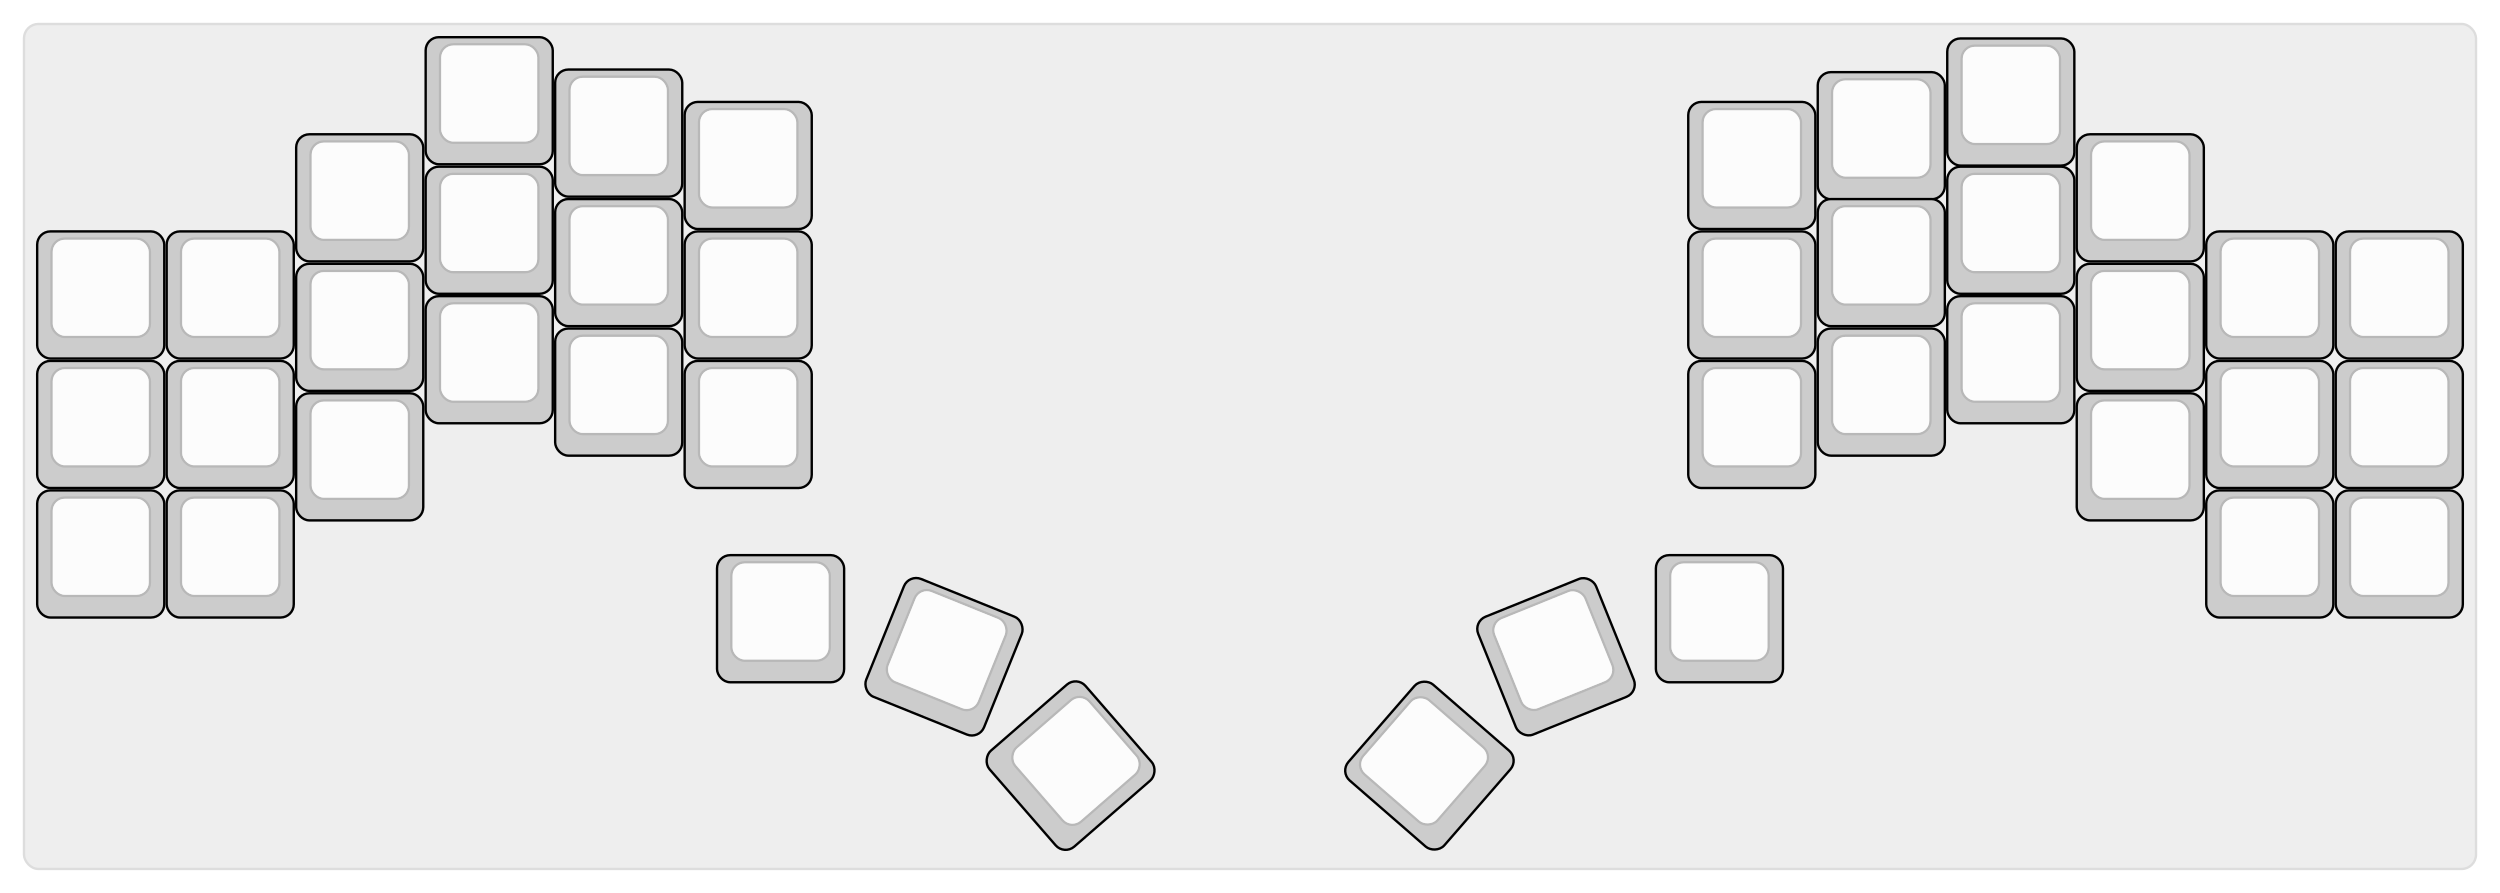 
  <svg width='1042.5px'
       height='372.355px'
       viewBox='0 0 1042.5 372.355'
       xmlns='http://www.w3.org/2000/svg'
       xmlns:xlink="http://www.w3.org/1999/xlink">

    <style type='text/css'>
    .keycap .border { stroke: black; stroke-width: 2; }
    .keycap .inner.border { stroke: rgba(0,0,0,.1); }
    </style>
    <defs>
      <linearGradient id="DCS">
        <stop offset="0%" stop-color="black" stop-opacity="0"/>
        <stop offset="40%" stop-color="black" stop-opacity="0.1"/>
        <stop offset="60%" stop-color="black" stop-opacity="0.1"/>
        <stop offset="100%" stop-color="black" stop-opacity="0"/>
      </linearGradient>
      <linearGradient id="SPACE" x1="0%" x2="0%" y1="0%" y2="100%">
        <stop offset="0%" stop-color="black" stop-opacity="0.1"/>
        <stop offset="20%" stop-color="black" stop-opacity="0.0"/>
        <stop offset="40%" stop-color="black" stop-opacity="0.0"/>
        <stop offset="100%" stop-color="black" stop-opacity="0.1"/>
      </linearGradient>
      <radialGradient id="DSA">
        <stop offset="0%" stop-color="black" stop-opacity="0.1"/>
        <stop offset="10%" stop-color="black" stop-opacity="0.1"/>
        <stop offset="100%" stop-color="black" stop-opacity="0"/>
      </radialGradient>
      <radialGradient id="SA" xlink:href="#DSA" />
    </defs>

    <g transform='translate(10,10)'>
      <rect width="1022.5" height="352.355"
            stroke="#ddd" stroke-width="1" fill="#eeeeee" rx="6"/>
      <g transform='translate(5,5)'>
        
  <g class='  keycap'
  >

  
    <!-- Outer Border -->
    <rect x="163" y="1"
          width="52" height="52"
          rx="5" fill="#cccccc" class="outer border"/>
    
    <!-- Outer Fill -->
    <rect x="163" y="1"
          width="52" height="52"
          rx="5" fill="#cccccc"/>
    

    
      <!-- Inner Border -->
      <rect x="169" y="4"
            width="40" height="40"
            rx="5" fill="#fcfcfc" class="inner border"/>
      
      <!-- Inner Fill -->
      <rect x="169" y="4"
            width="40" height="40"
            rx="5" fill="#fcfcfc"/>
      
      

     
   
  </g>

  <g class='  keycap'
  >

  
    <!-- Outer Border -->
    <rect x="797.5" y="1.54"
          width="52" height="52"
          rx="5" fill="#cccccc" class="outer border"/>
    
    <!-- Outer Fill -->
    <rect x="797.5" y="1.54"
          width="52" height="52"
          rx="5" fill="#cccccc"/>
    

    
      <!-- Inner Border -->
      <rect x="803.5" y="4.54"
            width="40" height="40"
            rx="5" fill="#fcfcfc" class="inner border"/>
      
      <!-- Inner Fill -->
      <rect x="803.5" y="4.54"
            width="40" height="40"
            rx="5" fill="#fcfcfc"/>
      
      

     
   
  </g>

  <g class='  keycap'
  >

  
    <!-- Outer Border -->
    <rect x="217" y="14.5"
          width="52" height="52"
          rx="5" fill="#cccccc" class="outer border"/>
    
    <!-- Outer Fill -->
    <rect x="217" y="14.5"
          width="52" height="52"
          rx="5" fill="#cccccc"/>
    

    
      <!-- Inner Border -->
      <rect x="223" y="17.5"
            width="40" height="40"
            rx="5" fill="#fcfcfc" class="inner border"/>
      
      <!-- Inner Fill -->
      <rect x="223" y="17.5"
            width="40" height="40"
            rx="5" fill="#fcfcfc"/>
      
      

     
   
  </g>

  <g class='  keycap'
  >

  
    <!-- Outer Border -->
    <rect x="743.5" y="15.58"
          width="52" height="52"
          rx="5" fill="#cccccc" class="outer border"/>
    
    <!-- Outer Fill -->
    <rect x="743.5" y="15.58"
          width="52" height="52"
          rx="5" fill="#cccccc"/>
    

    
      <!-- Inner Border -->
      <rect x="749.5" y="18.58"
            width="40" height="40"
            rx="5" fill="#fcfcfc" class="inner border"/>
      
      <!-- Inner Fill -->
      <rect x="749.5" y="18.58"
            width="40" height="40"
            rx="5" fill="#fcfcfc"/>
      
      

     
   
  </g>

  <g class='  keycap'
  >

  
    <!-- Outer Border -->
    <rect x="271" y="28"
          width="52" height="52"
          rx="5" fill="#cccccc" class="outer border"/>
    
    <!-- Outer Fill -->
    <rect x="271" y="28"
          width="52" height="52"
          rx="5" fill="#cccccc"/>
    

    
      <!-- Inner Border -->
      <rect x="277" y="31"
            width="40" height="40"
            rx="5" fill="#fcfcfc" class="inner border"/>
      
      <!-- Inner Fill -->
      <rect x="277" y="31"
            width="40" height="40"
            rx="5" fill="#fcfcfc"/>
      
      

     
   
  </g>

  <g class='  keycap'
  >

  
    <!-- Outer Border -->
    <rect x="689.5" y="28"
          width="52" height="52"
          rx="5" fill="#cccccc" class="outer border"/>
    
    <!-- Outer Fill -->
    <rect x="689.5" y="28"
          width="52" height="52"
          rx="5" fill="#cccccc"/>
    

    
      <!-- Inner Border -->
      <rect x="695.5" y="31"
            width="40" height="40"
            rx="5" fill="#fcfcfc" class="inner border"/>
      
      <!-- Inner Fill -->
      <rect x="695.5" y="31"
            width="40" height="40"
            rx="5" fill="#fcfcfc"/>
      
      

     
   
  </g>

  <g class='  keycap'
  >

  
    <!-- Outer Border -->
    <rect x="109" y="41.5"
          width="52" height="52"
          rx="5" fill="#cccccc" class="outer border"/>
    
    <!-- Outer Fill -->
    <rect x="109" y="41.5"
          width="52" height="52"
          rx="5" fill="#cccccc"/>
    

    
      <!-- Inner Border -->
      <rect x="115" y="44.5"
            width="40" height="40"
            rx="5" fill="#fcfcfc" class="inner border"/>
      
      <!-- Inner Fill -->
      <rect x="115" y="44.5"
            width="40" height="40"
            rx="5" fill="#fcfcfc"/>
      
      

     
   
  </g>

  <g class='  keycap'
  >

  
    <!-- Outer Border -->
    <rect x="851.5" y="41.5"
          width="52" height="52"
          rx="5" fill="#cccccc" class="outer border"/>
    
    <!-- Outer Fill -->
    <rect x="851.5" y="41.5"
          width="52" height="52"
          rx="5" fill="#cccccc"/>
    

    
      <!-- Inner Border -->
      <rect x="857.5" y="44.5"
            width="40" height="40"
            rx="5" fill="#fcfcfc" class="inner border"/>
      
      <!-- Inner Fill -->
      <rect x="857.5" y="44.5"
            width="40" height="40"
            rx="5" fill="#fcfcfc"/>
      
      

     
   
  </g>

  <g class='  keycap'
  >

  
    <!-- Outer Border -->
    <rect x="163" y="55"
          width="52" height="52"
          rx="5" fill="#cccccc" class="outer border"/>
    
    <!-- Outer Fill -->
    <rect x="163" y="55"
          width="52" height="52"
          rx="5" fill="#cccccc"/>
    

    
      <!-- Inner Border -->
      <rect x="169" y="58"
            width="40" height="40"
            rx="5" fill="#fcfcfc" class="inner border"/>
      
      <!-- Inner Fill -->
      <rect x="169" y="58"
            width="40" height="40"
            rx="5" fill="#fcfcfc"/>
      
      

     
   
  </g>

  <g class='  keycap'
  >

  
    <!-- Outer Border -->
    <rect x="797.5" y="55"
          width="52" height="52"
          rx="5" fill="#cccccc" class="outer border"/>
    
    <!-- Outer Fill -->
    <rect x="797.5" y="55"
          width="52" height="52"
          rx="5" fill="#cccccc"/>
    

    
      <!-- Inner Border -->
      <rect x="803.5" y="58"
            width="40" height="40"
            rx="5" fill="#fcfcfc" class="inner border"/>
      
      <!-- Inner Fill -->
      <rect x="803.5" y="58"
            width="40" height="40"
            rx="5" fill="#fcfcfc"/>
      
      

     
   
  </g>

  <g class='  keycap'
  >

  
    <!-- Outer Border -->
    <rect x="217" y="68.5"
          width="52" height="52"
          rx="5" fill="#cccccc" class="outer border"/>
    
    <!-- Outer Fill -->
    <rect x="217" y="68.5"
          width="52" height="52"
          rx="5" fill="#cccccc"/>
    

    
      <!-- Inner Border -->
      <rect x="223" y="71.5"
            width="40" height="40"
            rx="5" fill="#fcfcfc" class="inner border"/>
      
      <!-- Inner Fill -->
      <rect x="223" y="71.5"
            width="40" height="40"
            rx="5" fill="#fcfcfc"/>
      
      

     
   
  </g>

  <g class='  keycap'
  >

  
    <!-- Outer Border -->
    <rect x="743.5" y="68.5"
          width="52" height="52"
          rx="5" fill="#cccccc" class="outer border"/>
    
    <!-- Outer Fill -->
    <rect x="743.5" y="68.5"
          width="52" height="52"
          rx="5" fill="#cccccc"/>
    

    
      <!-- Inner Border -->
      <rect x="749.5" y="71.5"
            width="40" height="40"
            rx="5" fill="#fcfcfc" class="inner border"/>
      
      <!-- Inner Fill -->
      <rect x="749.5" y="71.5"
            width="40" height="40"
            rx="5" fill="#fcfcfc"/>
      
      

     
   
  </g>

  <g class='  keycap'
  >

  
    <!-- Outer Border -->
    <rect x="1" y="82"
          width="52" height="52"
          rx="5" fill="#cccccc" class="outer border"/>
    
    <!-- Outer Fill -->
    <rect x="1" y="82"
          width="52" height="52"
          rx="5" fill="#cccccc"/>
    

    
      <!-- Inner Border -->
      <rect x="7" y="85"
            width="40" height="40"
            rx="5" fill="#fcfcfc" class="inner border"/>
      
      <!-- Inner Fill -->
      <rect x="7" y="85"
            width="40" height="40"
            rx="5" fill="#fcfcfc"/>
      
      

     
   
  </g>

  <g class='  keycap'
  >

  
    <!-- Outer Border -->
    <rect x="55" y="82"
          width="52" height="52"
          rx="5" fill="#cccccc" class="outer border"/>
    
    <!-- Outer Fill -->
    <rect x="55" y="82"
          width="52" height="52"
          rx="5" fill="#cccccc"/>
    

    
      <!-- Inner Border -->
      <rect x="61" y="85"
            width="40" height="40"
            rx="5" fill="#fcfcfc" class="inner border"/>
      
      <!-- Inner Fill -->
      <rect x="61" y="85"
            width="40" height="40"
            rx="5" fill="#fcfcfc"/>
      
      

     
   
  </g>

  <g class='  keycap'
  >

  
    <!-- Outer Border -->
    <rect x="271" y="82"
          width="52" height="52"
          rx="5" fill="#cccccc" class="outer border"/>
    
    <!-- Outer Fill -->
    <rect x="271" y="82"
          width="52" height="52"
          rx="5" fill="#cccccc"/>
    

    
      <!-- Inner Border -->
      <rect x="277" y="85"
            width="40" height="40"
            rx="5" fill="#fcfcfc" class="inner border"/>
      
      <!-- Inner Fill -->
      <rect x="277" y="85"
            width="40" height="40"
            rx="5" fill="#fcfcfc"/>
      
      

     
   
  </g>

  <g class='  keycap'
  >

  
    <!-- Outer Border -->
    <rect x="689.5" y="82"
          width="52" height="52"
          rx="5" fill="#cccccc" class="outer border"/>
    
    <!-- Outer Fill -->
    <rect x="689.5" y="82"
          width="52" height="52"
          rx="5" fill="#cccccc"/>
    

    
      <!-- Inner Border -->
      <rect x="695.5" y="85"
            width="40" height="40"
            rx="5" fill="#fcfcfc" class="inner border"/>
      
      <!-- Inner Fill -->
      <rect x="695.5" y="85"
            width="40" height="40"
            rx="5" fill="#fcfcfc"/>
      
      

     
   
  </g>

  <g class='  keycap'
  >

  
    <!-- Outer Border -->
    <rect x="905.5" y="82"
          width="52" height="52"
          rx="5" fill="#cccccc" class="outer border"/>
    
    <!-- Outer Fill -->
    <rect x="905.5" y="82"
          width="52" height="52"
          rx="5" fill="#cccccc"/>
    

    
      <!-- Inner Border -->
      <rect x="911.5" y="85"
            width="40" height="40"
            rx="5" fill="#fcfcfc" class="inner border"/>
      
      <!-- Inner Fill -->
      <rect x="911.5" y="85"
            width="40" height="40"
            rx="5" fill="#fcfcfc"/>
      
      

     
   
  </g>

  <g class='  keycap'
  >

  
    <!-- Outer Border -->
    <rect x="959.5" y="82"
          width="52" height="52"
          rx="5" fill="#cccccc" class="outer border"/>
    
    <!-- Outer Fill -->
    <rect x="959.5" y="82"
          width="52" height="52"
          rx="5" fill="#cccccc"/>
    

    
      <!-- Inner Border -->
      <rect x="965.5" y="85"
            width="40" height="40"
            rx="5" fill="#fcfcfc" class="inner border"/>
      
      <!-- Inner Fill -->
      <rect x="965.5" y="85"
            width="40" height="40"
            rx="5" fill="#fcfcfc"/>
      
      

     
   
  </g>

  <g class='  keycap'
  >

  
    <!-- Outer Border -->
    <rect x="109" y="95.5"
          width="52" height="52"
          rx="5" fill="#cccccc" class="outer border"/>
    
    <!-- Outer Fill -->
    <rect x="109" y="95.5"
          width="52" height="52"
          rx="5" fill="#cccccc"/>
    

    
      <!-- Inner Border -->
      <rect x="115" y="98.5"
            width="40" height="40"
            rx="5" fill="#fcfcfc" class="inner border"/>
      
      <!-- Inner Fill -->
      <rect x="115" y="98.5"
            width="40" height="40"
            rx="5" fill="#fcfcfc"/>
      
      

     
   
  </g>

  <g class='  keycap'
  >

  
    <!-- Outer Border -->
    <rect x="851.5" y="95.5"
          width="52" height="52"
          rx="5" fill="#cccccc" class="outer border"/>
    
    <!-- Outer Fill -->
    <rect x="851.5" y="95.5"
          width="52" height="52"
          rx="5" fill="#cccccc"/>
    

    
      <!-- Inner Border -->
      <rect x="857.5" y="98.5"
            width="40" height="40"
            rx="5" fill="#fcfcfc" class="inner border"/>
      
      <!-- Inner Fill -->
      <rect x="857.5" y="98.5"
            width="40" height="40"
            rx="5" fill="#fcfcfc"/>
      
      

     
   
  </g>

  <g class='  keycap'
  >

  
    <!-- Outer Border -->
    <rect x="163" y="109"
          width="52" height="52"
          rx="5" fill="#cccccc" class="outer border"/>
    
    <!-- Outer Fill -->
    <rect x="163" y="109"
          width="52" height="52"
          rx="5" fill="#cccccc"/>
    

    
      <!-- Inner Border -->
      <rect x="169" y="112"
            width="40" height="40"
            rx="5" fill="#fcfcfc" class="inner border"/>
      
      <!-- Inner Fill -->
      <rect x="169" y="112"
            width="40" height="40"
            rx="5" fill="#fcfcfc"/>
      
      

     
   
  </g>

  <g class='  keycap'
  >

  
    <!-- Outer Border -->
    <rect x="797.5" y="109"
          width="52" height="52"
          rx="5" fill="#cccccc" class="outer border"/>
    
    <!-- Outer Fill -->
    <rect x="797.5" y="109"
          width="52" height="52"
          rx="5" fill="#cccccc"/>
    

    
      <!-- Inner Border -->
      <rect x="803.5" y="112"
            width="40" height="40"
            rx="5" fill="#fcfcfc" class="inner border"/>
      
      <!-- Inner Fill -->
      <rect x="803.5" y="112"
            width="40" height="40"
            rx="5" fill="#fcfcfc"/>
      
      

     
   
  </g>

  <g class='  keycap'
  >

  
    <!-- Outer Border -->
    <rect x="217" y="122.5"
          width="52" height="52"
          rx="5" fill="#cccccc" class="outer border"/>
    
    <!-- Outer Fill -->
    <rect x="217" y="122.5"
          width="52" height="52"
          rx="5" fill="#cccccc"/>
    

    
      <!-- Inner Border -->
      <rect x="223" y="125.5"
            width="40" height="40"
            rx="5" fill="#fcfcfc" class="inner border"/>
      
      <!-- Inner Fill -->
      <rect x="223" y="125.5"
            width="40" height="40"
            rx="5" fill="#fcfcfc"/>
      
      

     
   
  </g>

  <g class='  keycap'
  >

  
    <!-- Outer Border -->
    <rect x="743.5" y="122.5"
          width="52" height="52"
          rx="5" fill="#cccccc" class="outer border"/>
    
    <!-- Outer Fill -->
    <rect x="743.5" y="122.5"
          width="52" height="52"
          rx="5" fill="#cccccc"/>
    

    
      <!-- Inner Border -->
      <rect x="749.5" y="125.5"
            width="40" height="40"
            rx="5" fill="#fcfcfc" class="inner border"/>
      
      <!-- Inner Fill -->
      <rect x="749.5" y="125.5"
            width="40" height="40"
            rx="5" fill="#fcfcfc"/>
      
      

     
   
  </g>

  <g class='  keycap'
  >

  
    <!-- Outer Border -->
    <rect x="1" y="136"
          width="52" height="52"
          rx="5" fill="#cccccc" class="outer border"/>
    
    <!-- Outer Fill -->
    <rect x="1" y="136"
          width="52" height="52"
          rx="5" fill="#cccccc"/>
    

    
      <!-- Inner Border -->
      <rect x="7" y="139"
            width="40" height="40"
            rx="5" fill="#fcfcfc" class="inner border"/>
      
      <!-- Inner Fill -->
      <rect x="7" y="139"
            width="40" height="40"
            rx="5" fill="#fcfcfc"/>
      
      

     
   
  </g>

  <g class='  keycap'
  >

  
    <!-- Outer Border -->
    <rect x="55" y="136"
          width="52" height="52"
          rx="5" fill="#cccccc" class="outer border"/>
    
    <!-- Outer Fill -->
    <rect x="55" y="136"
          width="52" height="52"
          rx="5" fill="#cccccc"/>
    

    
      <!-- Inner Border -->
      <rect x="61" y="139"
            width="40" height="40"
            rx="5" fill="#fcfcfc" class="inner border"/>
      
      <!-- Inner Fill -->
      <rect x="61" y="139"
            width="40" height="40"
            rx="5" fill="#fcfcfc"/>
      
      

     
   
  </g>

  <g class='  keycap'
  >

  
    <!-- Outer Border -->
    <rect x="271" y="136"
          width="52" height="52"
          rx="5" fill="#cccccc" class="outer border"/>
    
    <!-- Outer Fill -->
    <rect x="271" y="136"
          width="52" height="52"
          rx="5" fill="#cccccc"/>
    

    
      <!-- Inner Border -->
      <rect x="277" y="139"
            width="40" height="40"
            rx="5" fill="#fcfcfc" class="inner border"/>
      
      <!-- Inner Fill -->
      <rect x="277" y="139"
            width="40" height="40"
            rx="5" fill="#fcfcfc"/>
      
      

     
   
  </g>

  <g class='  keycap'
  >

  
    <!-- Outer Border -->
    <rect x="689.5" y="136"
          width="52" height="52"
          rx="5" fill="#cccccc" class="outer border"/>
    
    <!-- Outer Fill -->
    <rect x="689.5" y="136"
          width="52" height="52"
          rx="5" fill="#cccccc"/>
    

    
      <!-- Inner Border -->
      <rect x="695.5" y="139"
            width="40" height="40"
            rx="5" fill="#fcfcfc" class="inner border"/>
      
      <!-- Inner Fill -->
      <rect x="695.5" y="139"
            width="40" height="40"
            rx="5" fill="#fcfcfc"/>
      
      

     
   
  </g>

  <g class='  keycap'
  >

  
    <!-- Outer Border -->
    <rect x="905.5" y="136"
          width="52" height="52"
          rx="5" fill="#cccccc" class="outer border"/>
    
    <!-- Outer Fill -->
    <rect x="905.5" y="136"
          width="52" height="52"
          rx="5" fill="#cccccc"/>
    

    
      <!-- Inner Border -->
      <rect x="911.5" y="139"
            width="40" height="40"
            rx="5" fill="#fcfcfc" class="inner border"/>
      
      <!-- Inner Fill -->
      <rect x="911.5" y="139"
            width="40" height="40"
            rx="5" fill="#fcfcfc"/>
      
      

     
   
  </g>

  <g class='  keycap'
  >

  
    <!-- Outer Border -->
    <rect x="959.5" y="136"
          width="52" height="52"
          rx="5" fill="#cccccc" class="outer border"/>
    
    <!-- Outer Fill -->
    <rect x="959.5" y="136"
          width="52" height="52"
          rx="5" fill="#cccccc"/>
    

    
      <!-- Inner Border -->
      <rect x="965.5" y="139"
            width="40" height="40"
            rx="5" fill="#fcfcfc" class="inner border"/>
      
      <!-- Inner Fill -->
      <rect x="965.5" y="139"
            width="40" height="40"
            rx="5" fill="#fcfcfc"/>
      
      

     
   
  </g>

  <g class='  keycap'
  >

  
    <!-- Outer Border -->
    <rect x="109" y="149.5"
          width="52" height="52"
          rx="5" fill="#cccccc" class="outer border"/>
    
    <!-- Outer Fill -->
    <rect x="109" y="149.5"
          width="52" height="52"
          rx="5" fill="#cccccc"/>
    

    
      <!-- Inner Border -->
      <rect x="115" y="152.5"
            width="40" height="40"
            rx="5" fill="#fcfcfc" class="inner border"/>
      
      <!-- Inner Fill -->
      <rect x="115" y="152.5"
            width="40" height="40"
            rx="5" fill="#fcfcfc"/>
      
      

     
   
  </g>

  <g class='  keycap'
  >

  
    <!-- Outer Border -->
    <rect x="851.5" y="149.5"
          width="52" height="52"
          rx="5" fill="#cccccc" class="outer border"/>
    
    <!-- Outer Fill -->
    <rect x="851.5" y="149.5"
          width="52" height="52"
          rx="5" fill="#cccccc"/>
    

    
      <!-- Inner Border -->
      <rect x="857.5" y="152.5"
            width="40" height="40"
            rx="5" fill="#fcfcfc" class="inner border"/>
      
      <!-- Inner Fill -->
      <rect x="857.5" y="152.5"
            width="40" height="40"
            rx="5" fill="#fcfcfc"/>
      
      

     
   
  </g>

  <g class='  keycap'
  >

  
    <!-- Outer Border -->
    <rect x="1" y="190"
          width="52" height="52"
          rx="5" fill="#cccccc" class="outer border"/>
    
    <!-- Outer Fill -->
    <rect x="1" y="190"
          width="52" height="52"
          rx="5" fill="#cccccc"/>
    

    
      <!-- Inner Border -->
      <rect x="7" y="193"
            width="40" height="40"
            rx="5" fill="#fcfcfc" class="inner border"/>
      
      <!-- Inner Fill -->
      <rect x="7" y="193"
            width="40" height="40"
            rx="5" fill="#fcfcfc"/>
      
      

     
   
  </g>

  <g class='  keycap'
  >

  
    <!-- Outer Border -->
    <rect x="55" y="190"
          width="52" height="52"
          rx="5" fill="#cccccc" class="outer border"/>
    
    <!-- Outer Fill -->
    <rect x="55" y="190"
          width="52" height="52"
          rx="5" fill="#cccccc"/>
    

    
      <!-- Inner Border -->
      <rect x="61" y="193"
            width="40" height="40"
            rx="5" fill="#fcfcfc" class="inner border"/>
      
      <!-- Inner Fill -->
      <rect x="61" y="193"
            width="40" height="40"
            rx="5" fill="#fcfcfc"/>
      
      

     
   
  </g>

  <g class='  keycap'
  >

  
    <!-- Outer Border -->
    <rect x="905.5" y="190"
          width="52" height="52"
          rx="5" fill="#cccccc" class="outer border"/>
    
    <!-- Outer Fill -->
    <rect x="905.5" y="190"
          width="52" height="52"
          rx="5" fill="#cccccc"/>
    

    
      <!-- Inner Border -->
      <rect x="911.5" y="193"
            width="40" height="40"
            rx="5" fill="#fcfcfc" class="inner border"/>
      
      <!-- Inner Fill -->
      <rect x="911.5" y="193"
            width="40" height="40"
            rx="5" fill="#fcfcfc"/>
      
      

     
   
  </g>

  <g class='  keycap'
  >

  
    <!-- Outer Border -->
    <rect x="959.5" y="190"
          width="52" height="52"
          rx="5" fill="#cccccc" class="outer border"/>
    
    <!-- Outer Fill -->
    <rect x="959.5" y="190"
          width="52" height="52"
          rx="5" fill="#cccccc"/>
    

    
      <!-- Inner Border -->
      <rect x="965.5" y="193"
            width="40" height="40"
            rx="5" fill="#fcfcfc" class="inner border"/>
      
      <!-- Inner Fill -->
      <rect x="965.5" y="193"
            width="40" height="40"
            rx="5" fill="#fcfcfc"/>
      
      

     
   
  </g>

  <g class='  keycap'
  >

  
    <!-- Outer Border -->
    <rect x="284.5" y="217"
          width="52" height="52"
          rx="5" fill="#cccccc" class="outer border"/>
    
    <!-- Outer Fill -->
    <rect x="284.5" y="217"
          width="52" height="52"
          rx="5" fill="#cccccc"/>
    

    
      <!-- Inner Border -->
      <rect x="290.5" y="220"
            width="40" height="40"
            rx="5" fill="#fcfcfc" class="inner border"/>
      
      <!-- Inner Fill -->
      <rect x="290.5" y="220"
            width="40" height="40"
            rx="5" fill="#fcfcfc"/>
      
      

     
   
  </g>

  <g class='  keycap'
  >

  
    <!-- Outer Border -->
    <rect x="676" y="217"
          width="52" height="52"
          rx="5" fill="#cccccc" class="outer border"/>
    
    <!-- Outer Fill -->
    <rect x="676" y="217"
          width="52" height="52"
          rx="5" fill="#cccccc"/>
    

    
      <!-- Inner Border -->
      <rect x="682" y="220"
            width="40" height="40"
            rx="5" fill="#fcfcfc" class="inner border"/>
      
      <!-- Inner Fill -->
      <rect x="682" y="220"
            width="40" height="40"
            rx="5" fill="#fcfcfc"/>
      
      

     
   
  </g>

  <g class='  keycap'
  
     transform="rotate(22 310.5 391.5)"
  >

  
    <!-- Outer Border -->
    <rect x="298" y="217"
          width="52" height="52"
          rx="5" fill="#cccccc" class="outer border"/>
    
    <!-- Outer Fill -->
    <rect x="298" y="217"
          width="52" height="52"
          rx="5" fill="#cccccc"/>
    

    
      <!-- Inner Border -->
      <rect x="304" y="220"
            width="40" height="40"
            rx="5" fill="#fcfcfc" class="inner border"/>
      
      <!-- Inner Fill -->
      <rect x="304" y="220"
            width="40" height="40"
            rx="5" fill="#fcfcfc"/>
      
      

     
   
  </g>

  <g class='  keycap'
  
     transform="rotate(49 310.5 391.5)"
  >

  
    <!-- Outer Border -->
    <rect x="298" y="217"
          width="52" height="52"
          rx="5" fill="#cccccc" class="outer border"/>
    
    <!-- Outer Fill -->
    <rect x="298" y="217"
          width="52" height="52"
          rx="5" fill="#cccccc"/>
    

    
      <!-- Inner Border -->
      <rect x="304" y="220"
            width="40" height="40"
            rx="5" fill="#fcfcfc" class="inner border"/>
      
      <!-- Inner Fill -->
      <rect x="304" y="220"
            width="40" height="40"
            rx="5" fill="#fcfcfc"/>
      
      

     
   
  </g>

  <g class='  keycap'
  
     transform="rotate(-49 702 391.5)"
  >

  
    <!-- Outer Border -->
    <rect x="662.5" y="217"
          width="52" height="52"
          rx="5" fill="#cccccc" class="outer border"/>
    
    <!-- Outer Fill -->
    <rect x="662.5" y="217"
          width="52" height="52"
          rx="5" fill="#cccccc"/>
    

    
      <!-- Inner Border -->
      <rect x="668.5" y="220"
            width="40" height="40"
            rx="5" fill="#fcfcfc" class="inner border"/>
      
      <!-- Inner Fill -->
      <rect x="668.5" y="220"
            width="40" height="40"
            rx="5" fill="#fcfcfc"/>
      
      

     
   
  </g>

  <g class='  keycap'
  
     transform="rotate(-22 702 391.5)"
  >

  
    <!-- Outer Border -->
    <rect x="662.5" y="217"
          width="52" height="52"
          rx="5" fill="#cccccc" class="outer border"/>
    
    <!-- Outer Fill -->
    <rect x="662.5" y="217"
          width="52" height="52"
          rx="5" fill="#cccccc"/>
    

    
      <!-- Inner Border -->
      <rect x="668.5" y="220"
            width="40" height="40"
            rx="5" fill="#fcfcfc" class="inner border"/>
      
      <!-- Inner Fill -->
      <rect x="668.5" y="220"
            width="40" height="40"
            rx="5" fill="#fcfcfc"/>
      
      

     
   
  </g>

      </g>
    </g>
  </svg>
